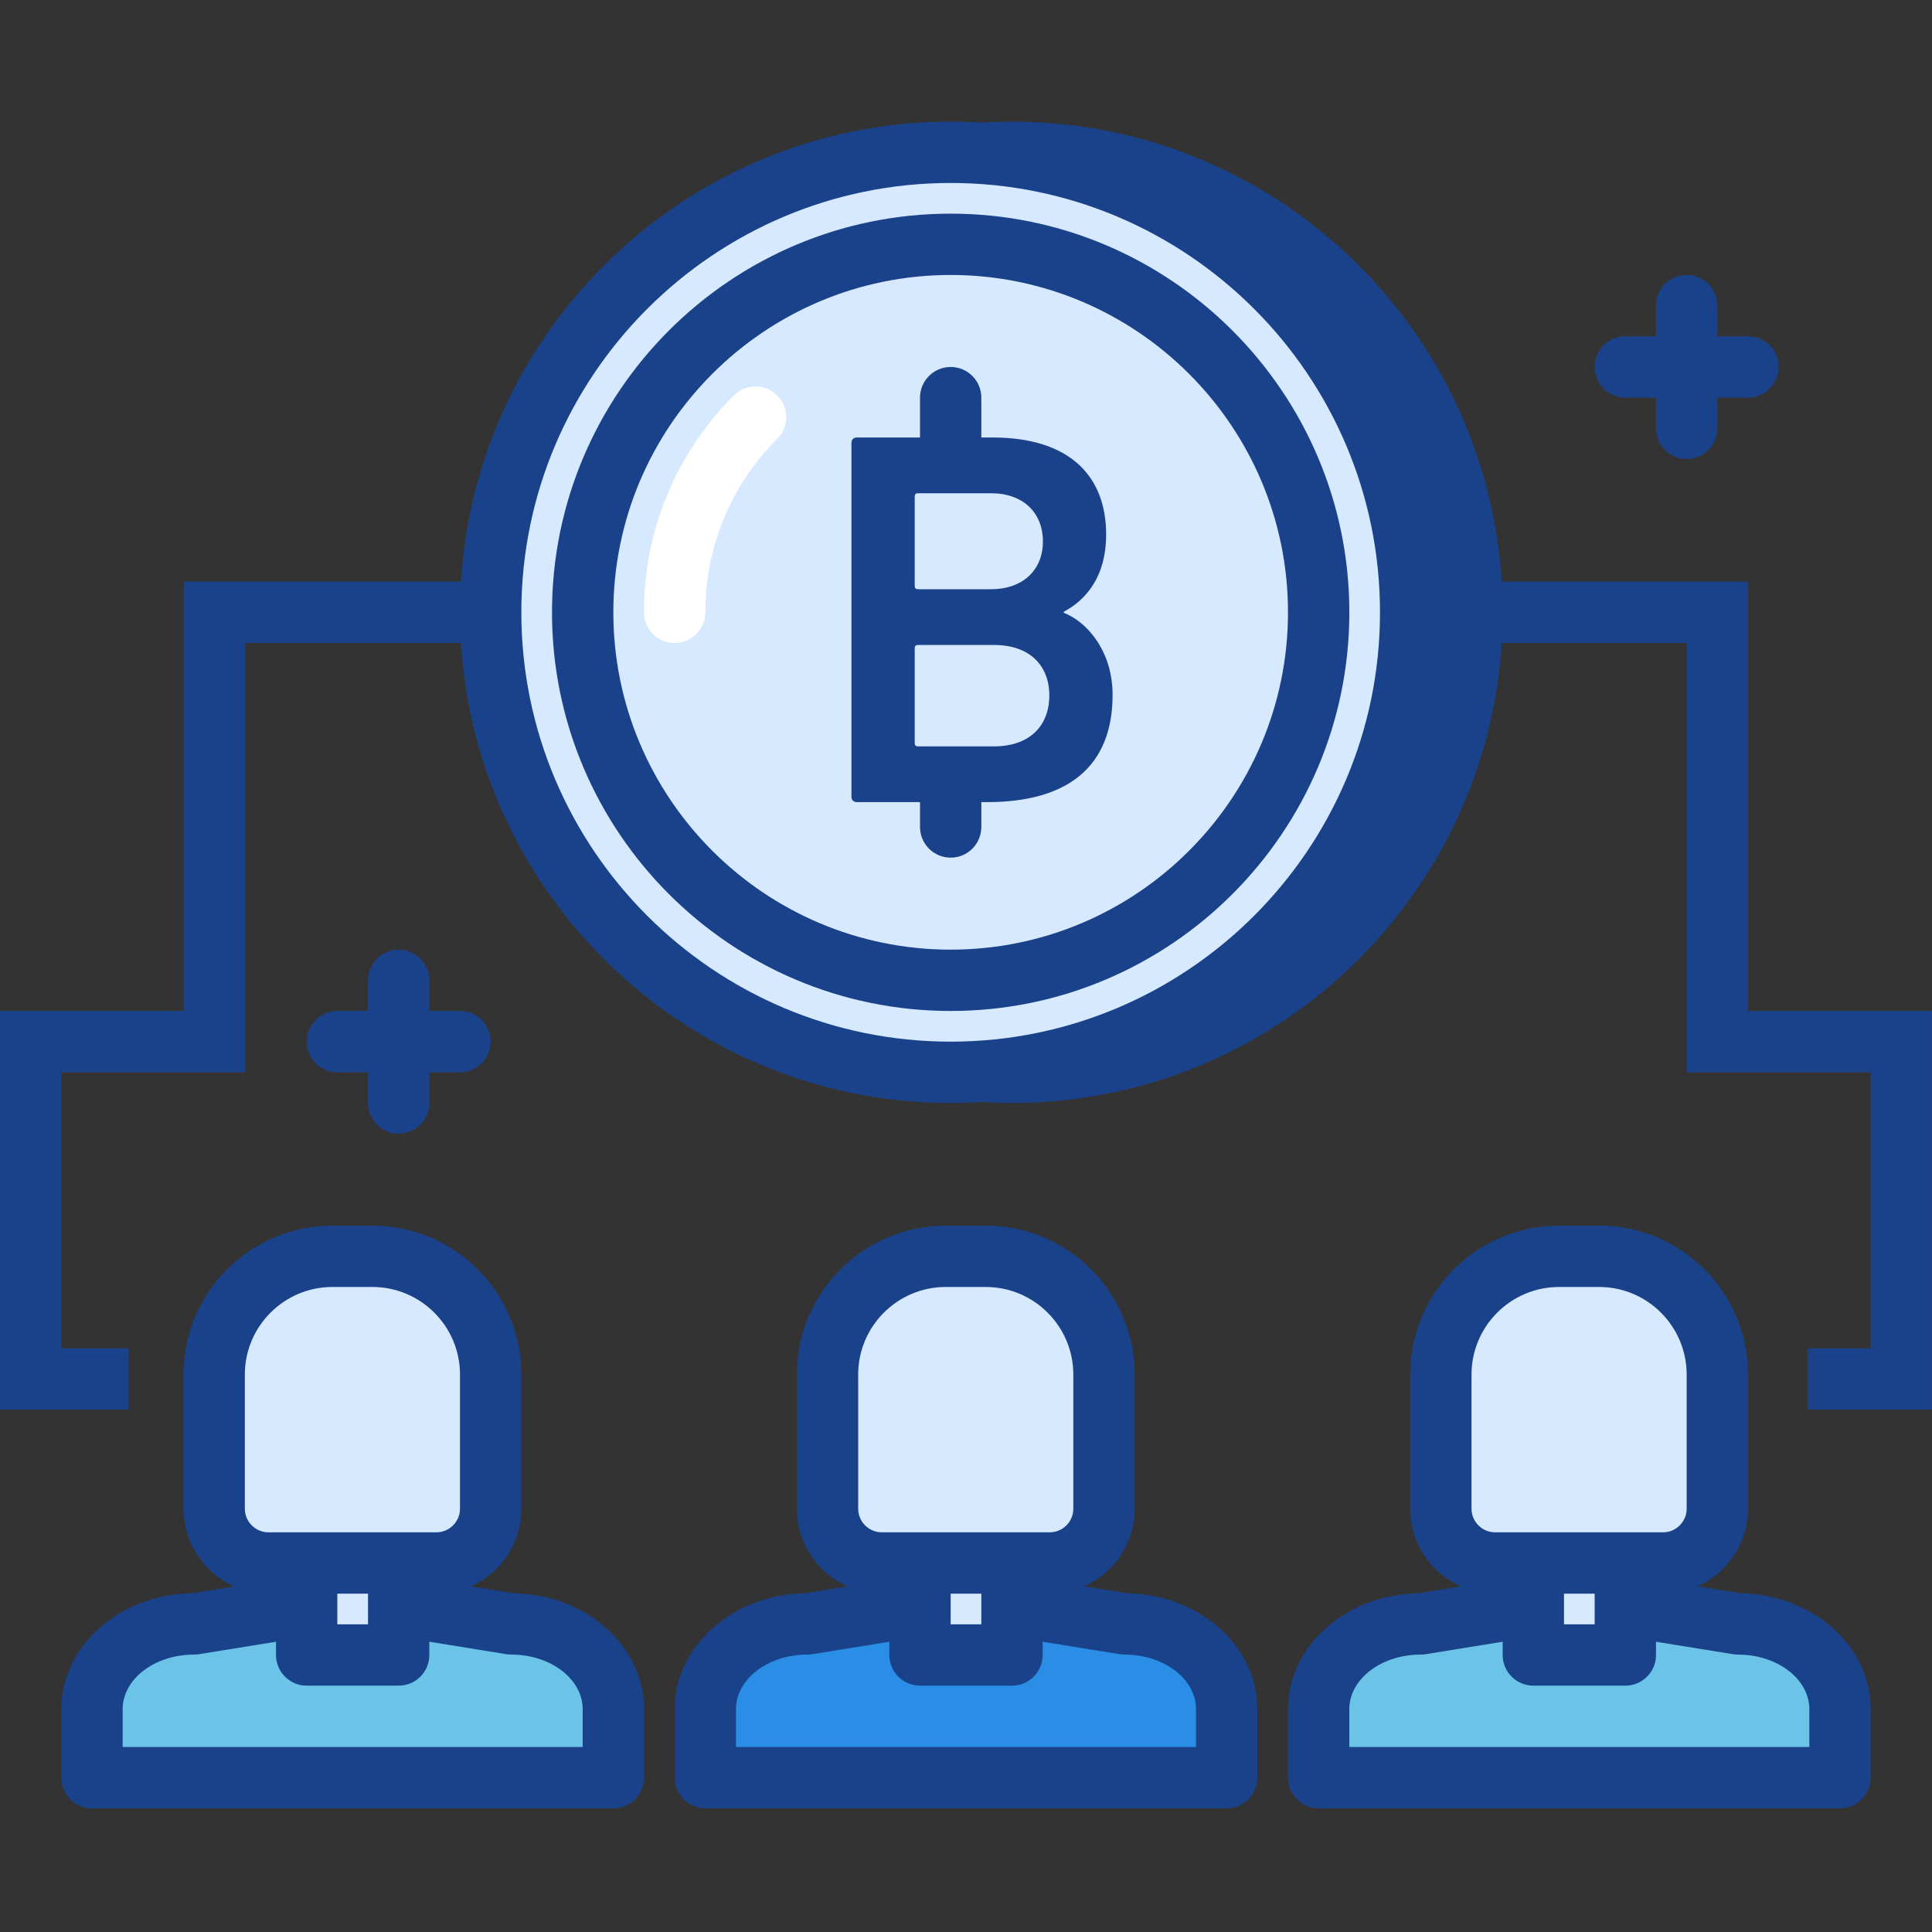 <svg width="430" height="430" viewBox="0 0 430 430" fill="none" xmlns="http://www.w3.org/2000/svg">
<rect x="0" y="0" width="430" height="430" fill="#333333" stroke="none"/>
<path fill-rule="evenodd" clip-rule="evenodd" d="M225.239 33.901C168.695 33.901 122.856 79.736 122.856 136.28C122.856 192.824 168.695 238.664 225.239 238.664C281.78 238.664 327.619 192.824 327.619 136.28C327.619 79.736 281.78 33.901 225.239 33.901V33.901Z" fill="#1A428A"/>
<path d="M225.239 245.487C165.024 245.487 116.033 196.496 116.033 136.28C116.033 76.065 165.024 27.074 225.239 27.074C285.455 27.074 334.446 76.065 334.446 136.28C334.446 196.496 285.455 245.487 225.239 245.487ZM225.239 40.724C172.546 40.724 129.683 83.591 129.683 136.28C129.683 188.974 172.546 231.837 225.239 231.837C277.929 231.837 320.792 188.974 320.792 136.28C320.792 83.591 277.929 40.724 225.239 40.724Z" fill="#1A428A"/>
<path d="M211.586 33.901C155.045 33.901 109.206 79.736 109.206 136.28C109.206 192.824 155.045 238.664 211.586 238.664C268.13 238.664 313.969 192.824 313.969 136.28C313.969 79.736 268.13 33.901 211.586 33.901V33.901Z" fill="#D7E9FF"/>
<path d="M211.586 245.487C151.37 245.487 102.379 196.496 102.379 136.28C102.379 76.065 151.37 27.074 211.586 27.074C271.801 27.074 320.792 76.065 320.792 136.28C320.792 196.496 271.801 245.487 211.586 245.487ZM211.586 40.724C158.896 40.724 116.033 83.591 116.033 136.28C116.033 188.974 158.896 231.837 211.586 231.837C264.279 231.837 307.142 188.974 307.142 136.28C307.142 83.591 264.279 40.724 211.586 40.724V40.724Z" fill="#1A428A"/>
<path d="M211.586 54.377C166.352 54.377 129.683 91.046 129.683 136.28C129.683 181.514 166.352 218.187 211.586 218.187C256.823 218.187 293.492 181.514 293.492 136.28C293.492 91.046 256.823 54.377 211.586 54.377Z" fill="#D7E9FF"/>
<path d="M211.586 225.01C162.661 225.01 122.856 185.205 122.856 136.28C122.856 87.356 162.661 47.551 211.586 47.551C260.51 47.551 300.319 87.356 300.319 136.28C300.319 185.205 260.51 225.01 211.586 225.01ZM211.586 61.201C170.187 61.201 136.51 94.882 136.51 136.28C136.51 177.679 170.187 211.36 211.586 211.36C252.988 211.36 286.665 177.679 286.665 136.28C286.665 94.882 252.988 61.201 211.586 61.201Z" fill="#1A428A"/>
<path d="M150.16 143.107C146.387 143.107 143.333 140.053 143.333 136.28C143.333 118.057 150.433 100.916 163.325 88.016C165.989 85.352 170.308 85.352 172.976 88.016C175.639 90.675 175.639 95.003 172.976 97.67C162.661 107.985 156.983 121.697 156.983 136.28C156.983 140.053 153.932 143.107 150.16 143.107Z" fill="white"/>
<path d="M189.504 98.561C189.504 97.842 189.984 97.37 190.699 97.37H220.893C238.081 97.37 246.193 105.962 246.193 118.971C246.193 128.165 241.9 133.41 236.769 136.155V136.398C241.783 138.307 247.626 144.755 247.626 154.66C247.626 170.77 237.483 178.526 219.698 178.526H190.699C189.984 178.526 189.504 178.046 189.504 177.335V98.561ZM220.537 131.141C227.696 131.141 232.117 126.849 232.117 120.522C232.117 114.077 227.696 109.777 220.537 109.777H204.302C203.829 109.777 203.587 110.02 203.587 110.492V130.43C203.587 130.902 203.829 131.141 204.302 131.141H220.537ZM204.302 166.115H221.252C229.129 166.115 233.543 161.576 233.543 154.777C233.543 148.091 229.129 143.552 221.252 143.552H204.302C203.829 143.552 203.587 143.795 203.587 144.271V165.396C203.587 165.876 203.829 166.115 204.302 166.115Z" fill="#1A428A"/>
<path d="M211.586 108.981C207.813 108.981 204.763 105.927 204.763 102.154V88.504C204.763 84.731 207.813 81.677 211.586 81.677C215.358 81.677 218.412 84.731 218.412 88.504V102.154C218.412 105.927 215.358 108.981 211.586 108.981Z" fill="#1A428A"/>
<path d="M211.586 190.883C207.813 190.883 204.763 187.833 204.763 184.06V177.234C204.763 173.461 207.813 170.407 211.586 170.407C215.358 170.407 218.412 173.461 218.412 177.234V184.06C218.412 187.833 215.358 190.883 211.586 190.883Z" fill="#1A428A"/>
<path d="M136.51 395.646H20.477V380.407C20.477 369.928 30.643 361.434 43.187 361.434L78.493 355.731L113.799 361.434C126.34 361.434 136.51 369.928 136.51 380.407V395.646Z" fill="#6BC4E8"/>
<path d="M136.51 402.473H20.477C16.704 402.473 13.65 399.419 13.65 395.646V380.403C13.65 366.347 26.589 354.88 42.605 354.615L77.408 348.987C78.126 348.87 78.86 348.87 79.579 348.987L114.381 354.615C130.398 354.88 143.337 366.347 143.337 380.403V395.646C143.333 399.419 140.283 402.473 136.51 402.473V402.473ZM27.304 388.819H129.683V380.403C129.683 373.701 122.555 368.257 113.799 368.257C113.432 368.257 113.073 368.229 112.71 368.171L78.493 362.641L44.273 368.171C43.91 368.229 43.551 368.257 43.184 368.257C34.427 368.257 27.3 373.701 27.3 380.403V388.819H27.304Z" fill="#1A428A"/>
<path d="M68.253 341.043H88.73V368.346H68.253V341.043Z" fill="#D7E9FF"/>
<path d="M88.73 375.17H68.253C64.48 375.17 61.43 372.119 61.43 368.347V341.043C61.43 337.27 64.48 334.216 68.253 334.216H88.73C92.502 334.216 95.556 337.27 95.556 341.043V368.347C95.556 372.119 92.502 375.17 88.73 375.17ZM75.08 361.52H81.907V347.87H75.08V361.52Z" fill="#1A428A"/>
<path d="M97.123 347.87H59.755C53.08 347.87 47.671 342.457 47.671 335.786V305.928C47.671 291.396 59.454 279.613 73.986 279.613H82.891C97.423 279.613 109.206 291.396 109.206 305.928V335.786C109.206 342.457 103.797 347.87 97.123 347.87Z" fill="#D7E9FF"/>
<path d="M97.123 354.693H59.755C49.331 354.693 40.848 346.21 40.848 335.786V305.928C40.848 287.654 55.712 272.79 73.986 272.79H82.891C101.169 272.79 116.033 287.654 116.033 305.928V335.786C116.033 346.21 107.546 354.693 97.123 354.693ZM73.986 286.44C63.242 286.44 54.494 295.184 54.494 305.928V335.786C54.494 338.684 56.857 341.043 59.755 341.043H97.119C100.02 341.043 102.379 338.684 102.379 335.786V305.928C102.379 295.184 93.635 286.44 82.891 286.44H73.986Z" fill="#1A428A"/>
<path d="M273.016 395.646H156.982V380.407C156.982 369.928 167.152 361.434 179.693 361.434L214.999 355.731L250.305 361.434C262.849 361.434 273.016 369.928 273.016 380.407V395.646Z" fill="#2A8EE6"/>
<path d="M273.016 402.473H156.983C153.21 402.473 150.16 399.419 150.16 395.646V380.403C150.16 366.347 163.095 354.88 179.115 354.615L213.913 348.987C214.636 348.87 215.37 348.87 216.089 348.987L250.887 354.615C266.907 354.88 279.843 366.347 279.843 380.403V395.646C279.843 399.419 276.788 402.473 273.016 402.473V402.473ZM163.809 388.819H266.189V380.403C266.189 373.701 259.065 368.257 250.305 368.257C249.938 368.257 249.579 368.229 249.219 368.171L214.999 362.641L180.779 368.171C180.42 368.229 180.06 368.257 179.693 368.257C170.933 368.257 163.809 373.701 163.809 380.403V388.819Z" fill="#1A428A"/>
<path d="M204.763 341.043H225.239V368.346H204.763V341.043Z" fill="#D7E9FF"/>
<path d="M225.239 375.17H204.763C200.99 375.17 197.936 372.119 197.936 368.347V341.043C197.936 337.27 200.99 334.216 204.763 334.216H225.239C229.012 334.216 232.062 337.27 232.062 341.043V368.347C232.062 372.119 229.012 375.17 225.239 375.17ZM211.586 361.52H218.412V347.87H211.586V361.52Z" fill="#1A428A"/>
<path d="M233.628 347.87H196.264C189.586 347.87 184.177 342.457 184.177 335.786V305.928C184.177 291.396 195.96 279.613 210.492 279.613H219.401C233.933 279.613 245.716 291.396 245.716 305.928V335.786C245.716 342.457 240.303 347.87 233.628 347.87Z" fill="#D7E9FF"/>
<path d="M233.628 354.693H196.264C185.84 354.693 177.354 346.21 177.354 335.786V305.928C177.354 287.654 192.218 272.79 210.496 272.79H219.401C237.678 272.79 252.543 287.654 252.543 305.928V335.786C252.539 346.21 244.052 354.693 233.628 354.693ZM210.492 286.44C199.748 286.44 191.004 295.184 191.004 305.928V335.786C191.004 338.684 193.362 341.043 196.264 341.043H233.628C236.526 341.043 238.885 338.684 238.885 335.786V305.928C238.885 295.184 230.141 286.44 219.397 286.44H210.492Z" fill="#1A428A"/>
<path d="M409.525 395.646H293.492V380.407C293.492 369.928 303.658 361.434 316.203 361.434L351.509 355.731L386.815 361.434C399.355 361.434 409.525 369.928 409.525 380.407V395.646Z" fill="#6BC4E8"/>
<path d="M409.525 402.473H293.492C289.72 402.473 286.666 399.419 286.666 395.646V380.403C286.666 366.347 299.605 354.88 315.621 354.615L350.423 348.987C351.142 348.87 351.876 348.87 352.595 348.987L387.397 354.615C403.413 354.88 416.352 366.347 416.352 380.403V395.646C416.348 399.419 413.298 402.473 409.525 402.473V402.473ZM300.319 388.819H402.699V380.403C402.699 373.701 395.571 368.257 386.815 368.257C386.448 368.257 386.088 368.229 385.725 368.171L351.509 362.641L317.289 368.171C316.926 368.229 316.566 368.257 316.199 368.257C307.443 368.257 300.315 373.701 300.315 380.403V388.819H300.319Z" fill="#1A428A"/>
<path d="M341.269 341.043H361.745V368.346H341.269V341.043Z" fill="#D7E9FF"/>
<path d="M361.745 375.17H341.269C337.496 375.17 334.446 372.119 334.446 368.347V341.043C334.446 337.27 337.496 334.216 341.269 334.216H361.745C365.518 334.216 368.572 337.27 368.572 341.043V368.347C368.572 372.119 365.518 375.17 361.745 375.17ZM348.095 361.52H354.922V347.87H348.095V361.52Z" fill="#1A428A"/>
<path d="M370.138 347.87H332.77C326.096 347.87 320.687 342.457 320.687 335.786V305.928C320.687 291.396 332.469 279.613 347.002 279.613H355.91C370.443 279.613 382.226 291.396 382.226 305.928V335.786C382.222 342.457 376.813 347.87 370.138 347.87V347.87Z" fill="#D7E9FF"/>
<path d="M370.138 354.693H332.774C322.346 354.693 313.864 346.21 313.864 335.786V305.928C313.864 287.654 328.728 272.79 347.002 272.79H355.91C374.184 272.79 389.049 287.654 389.049 305.928V335.786C389.049 346.21 380.562 354.693 370.138 354.693ZM347.002 286.44C336.258 286.44 327.513 295.184 327.513 305.928V335.786C327.513 338.684 329.872 341.043 332.77 341.043H370.134C373.036 341.043 375.395 338.684 375.395 335.786V305.928C375.395 295.184 366.651 286.44 355.906 286.44H347.002Z" fill="#1A428A"/>
<path d="M28.655 313.744H0V225.01H40.953V129.458H109.206V143.107H54.603V238.664H13.65V300.09H28.655V313.744Z" fill="#1A428A"/>
<path d="M429.998 313.744H402.332V300.09H416.348V238.664H375.395V143.107H320.792V129.458H389.049V225.01H429.998V313.744Z" fill="#1A428A"/>
<path d="M88.73 252.314C84.957 252.314 81.907 249.26 81.907 245.487V218.187C81.907 214.414 84.957 211.36 88.73 211.36C92.502 211.36 95.556 214.414 95.556 218.187V245.487C95.556 249.26 92.502 252.314 88.73 252.314Z" fill="#1A428A"/>
<path d="M102.379 238.664H75.08C71.307 238.664 68.253 235.61 68.253 231.837C68.253 228.064 71.307 225.01 75.08 225.01H102.379C106.152 225.01 109.206 228.064 109.206 231.837C109.206 235.61 106.152 238.664 102.379 238.664Z" fill="#1A428A"/>
<path d="M375.395 102.154C371.622 102.154 368.572 99.104 368.572 95.331V68.028C368.572 64.255 371.622 61.201 375.395 61.201C379.168 61.201 382.222 64.255 382.222 68.028V95.331C382.222 99.104 379.168 102.154 375.395 102.154Z" fill="#1A428A"/>
<path d="M389.049 88.504H361.745C357.973 88.504 354.922 85.45 354.922 81.677C354.922 77.905 357.973 74.855 361.745 74.855H389.049C392.822 74.855 395.872 77.905 395.872 81.677C395.872 85.45 392.822 88.504 389.049 88.504V88.504Z" fill="#1A428A"/>
</svg>
